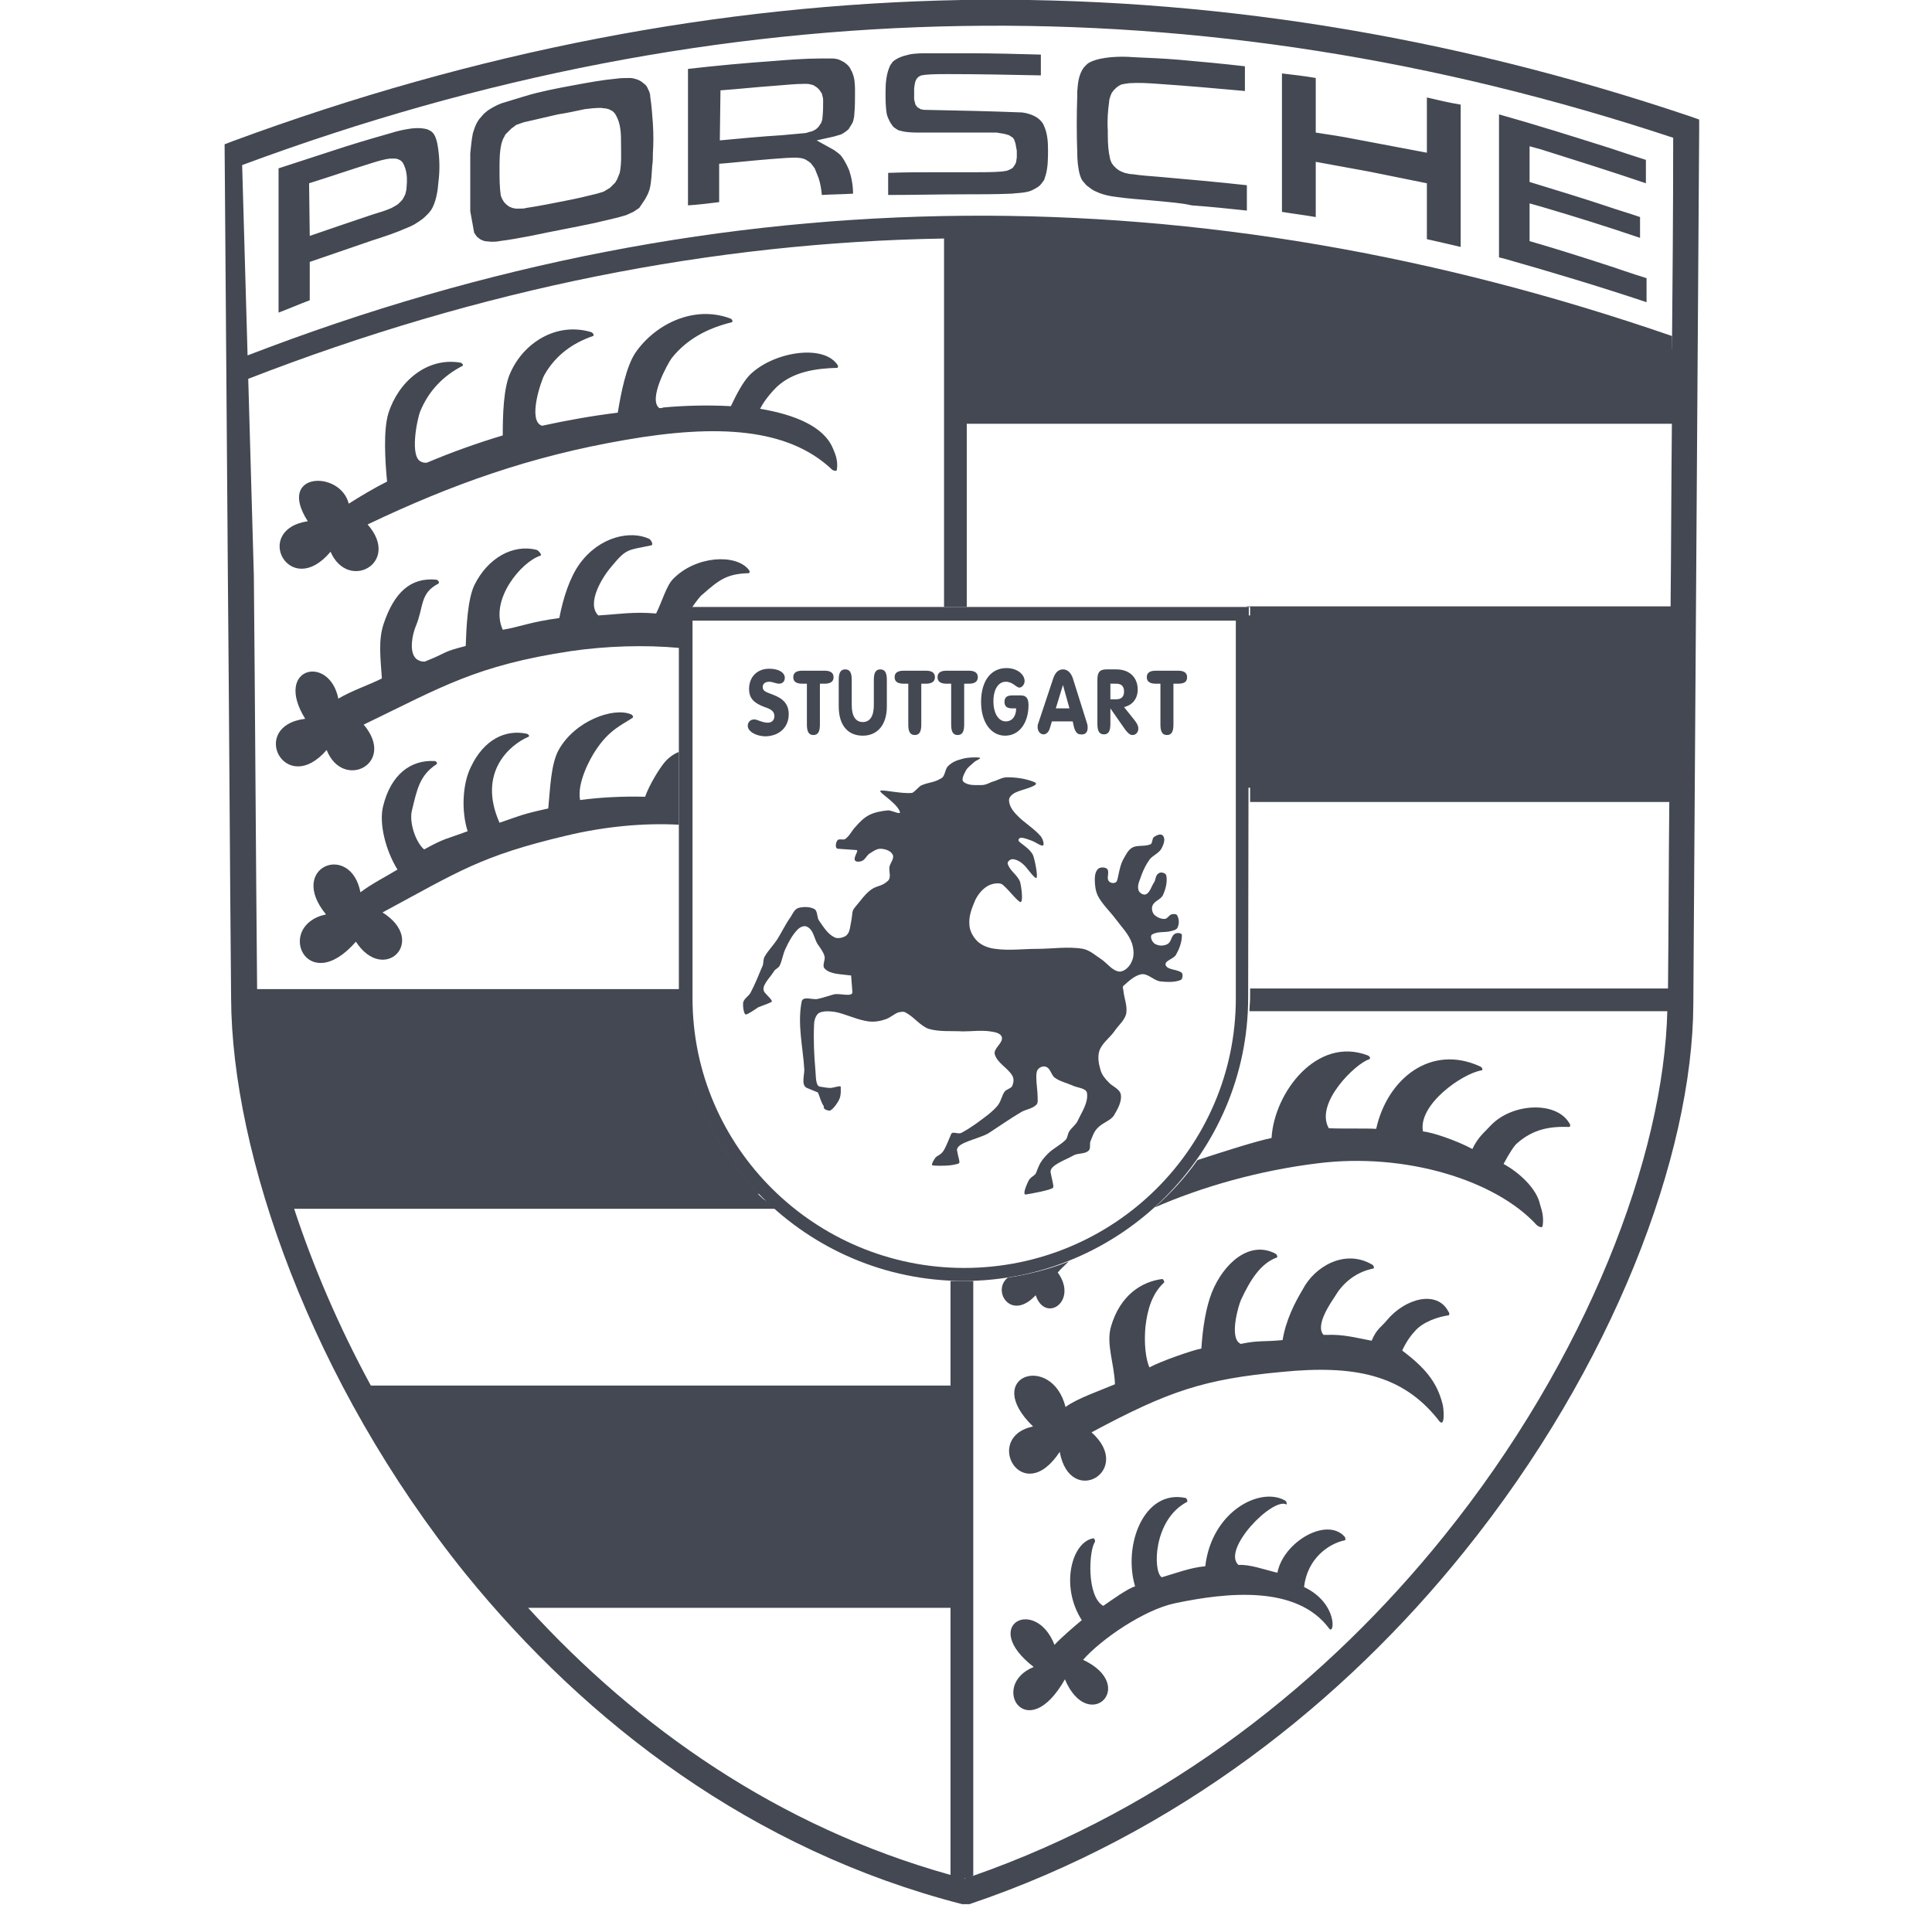 <svg width="71" height="70" viewBox="0 0 71 70" fill="none" xmlns="http://www.w3.org/2000/svg">
<g clip-path="url(#clip0_17_372)">
<path d="M39.158 51.706C39.565 51.395 40.472 51.085 40.974 50.87C40.95 50.106 40.639 49.389 40.83 48.744C41.165 47.598 41.953 47.096 42.717 47.001C42.765 47.025 42.813 47.12 42.765 47.144C42.335 47.55 42.168 48.123 42.096 48.744C42.072 48.983 42.025 49.724 42.239 50.249C42.693 50.01 43.792 49.628 44.15 49.556C44.198 48.792 44.317 48.052 44.532 47.502C44.962 46.428 45.917 45.568 46.873 46.07C46.92 46.093 46.968 46.189 46.92 46.213C46.323 46.428 45.941 47.049 45.607 47.765C45.511 47.98 45.177 49.127 45.559 49.365C45.559 49.365 45.583 49.365 45.583 49.389C46.276 49.246 46.395 49.318 47.135 49.246C47.255 48.506 47.589 47.861 47.876 47.383C48.306 46.547 49.428 45.879 50.431 46.476C50.479 46.499 50.527 46.619 50.455 46.619C49.762 46.762 49.309 47.216 49.07 47.622C48.95 47.813 48.306 48.697 48.64 49.055C48.664 49.055 48.712 49.055 48.759 49.055C49.356 49.031 49.786 49.151 50.407 49.27C50.598 48.816 50.766 48.768 50.957 48.529C51.649 47.694 52.819 47.407 53.225 48.195C53.273 48.243 53.273 48.338 53.225 48.338C52.867 48.386 52.27 48.577 51.983 48.935C51.912 49.007 51.721 49.222 51.53 49.628C52.342 50.249 52.795 50.751 53.011 51.587C53.058 51.73 53.13 52.59 52.843 52.16C51.53 50.512 49.762 50.154 47.111 50.416C44.269 50.679 42.956 51.109 40.114 52.637C41.69 54.046 39.326 55.432 38.944 53.354C37.558 55.456 36.102 52.804 37.964 52.422C36.054 50.559 38.657 49.7 39.158 51.706Z" fill="#434852"/>
<path d="M44.007 42.63C45.033 42.296 46.156 41.938 46.729 41.819C46.825 40.147 48.401 38.069 50.264 38.785C50.336 38.809 50.383 38.905 50.312 38.929C49.834 39.072 48.305 40.529 48.831 41.46C49.213 41.484 50.264 41.46 50.574 41.484C50.98 39.645 52.58 38.355 54.395 39.191C54.467 39.215 54.515 39.335 54.443 39.335C53.727 39.454 52.103 40.6 52.294 41.58C52.628 41.604 53.536 41.914 54.109 42.224C54.324 41.771 54.563 41.604 54.778 41.365C55.566 40.529 57.19 40.457 57.667 41.269C57.715 41.317 57.715 41.413 57.667 41.413C56.975 41.389 56.354 41.484 55.757 42.01C55.661 42.081 55.47 42.368 55.255 42.774C55.828 43.084 56.473 43.681 56.593 44.255C56.688 44.541 56.736 44.78 56.688 45.067C56.664 45.138 56.521 45.067 56.473 45.019C54.969 43.371 51.649 42.344 48.425 42.75C46.275 43.013 44.174 43.61 42.43 44.374C43.027 43.849 43.553 43.275 44.007 42.63ZM39.278 46.356C39.135 46.499 38.991 46.619 38.872 46.762C39.636 47.813 38.418 48.649 38.06 47.598C37.152 48.577 36.436 47.431 37.033 46.953C37.797 46.834 38.561 46.643 39.278 46.356Z" fill="#434852"/>
<path d="M38.752 60.447C38.967 60.208 39.493 59.754 39.755 59.539C38.944 58.274 39.397 56.65 40.185 56.53C40.233 56.554 40.257 56.626 40.233 56.673C40.018 56.984 39.923 58.656 40.544 59.014C40.854 58.799 41.451 58.369 41.714 58.297C41.26 56.769 42.048 54.715 43.577 55.05C43.624 55.073 43.648 55.169 43.624 55.193C42.383 55.838 42.359 57.748 42.693 57.963C43.195 57.82 43.744 57.605 44.293 57.557C44.532 55.527 46.323 54.62 47.231 55.145C47.279 55.169 47.302 55.288 47.279 55.288C46.777 55.002 44.89 56.936 45.511 57.509C45.941 57.486 46.443 57.677 46.944 57.796C47.159 56.673 48.735 55.742 49.404 56.459C49.452 56.506 49.452 56.602 49.428 56.602C48.831 56.721 48.043 57.271 47.923 58.321C49.189 58.919 49.046 60.16 48.831 59.826C47.637 58.25 45.105 58.512 43.171 58.919C42.048 59.157 40.472 60.232 39.803 60.996C41.833 61.952 39.994 63.743 39.135 61.713C37.725 64.197 36.34 61.928 37.988 61.259C35.982 59.707 38.06 58.656 38.752 60.447Z" fill="#434852"/>
<path d="M18.309 58.56C16.303 56.244 14.607 53.736 13.246 51.204H35.218V58.56H18.309Z" fill="#434852"/>
<path d="M45.798 22.617H61.943V28.946H45.798V22.617Z" fill="#434852"/>
<path d="M61.943 13.016L57.166 11.32L51.601 10.198L45.344 8.837L39.541 8.383H35.122V15.046H61.919L61.943 13.016Z" fill="#434852"/>
<path d="M12.219 5.541C12.864 5.326 13.508 5.135 14.177 4.944C14.416 4.872 14.655 4.8 14.918 4.753C15.18 4.705 15.443 4.681 15.706 4.753L15.801 4.8C15.897 4.848 15.944 4.92 15.992 5.015C16.064 5.183 16.088 5.35 16.112 5.541C16.16 5.923 16.16 6.305 16.112 6.687C16.088 6.998 16.04 7.308 15.921 7.571C15.873 7.69 15.801 7.786 15.706 7.881C15.634 7.953 15.562 8.025 15.491 8.072C15.324 8.192 15.18 8.287 14.989 8.359C14.559 8.55 14.129 8.693 13.676 8.837C12.911 9.099 12.147 9.362 11.383 9.625V11.034C11.001 11.177 10.619 11.344 10.237 11.488V6.186C10.905 5.971 11.55 5.756 12.219 5.541ZM11.383 8.669C12.147 8.407 12.911 8.144 13.7 7.881C13.938 7.81 14.177 7.738 14.392 7.642L14.559 7.547L14.631 7.499L14.703 7.428L14.774 7.356L14.822 7.284L14.894 7.141C14.918 7.045 14.941 6.974 14.941 6.878C14.965 6.639 14.965 6.424 14.894 6.186L14.846 6.066L14.798 5.971L14.726 5.899L14.631 5.851L14.535 5.827H14.44H14.344C14.106 5.851 13.891 5.923 13.652 5.995C12.887 6.233 12.123 6.496 11.359 6.735L11.383 8.669ZM21.103 3.129C21.629 3.033 22.13 2.938 22.655 2.89C22.823 2.866 22.99 2.866 23.157 2.866C23.229 2.866 23.324 2.89 23.396 2.914C23.468 2.938 23.515 2.961 23.587 3.009C23.635 3.057 23.683 3.081 23.73 3.129C23.778 3.176 23.802 3.248 23.826 3.296C23.874 3.391 23.897 3.463 23.897 3.559C23.945 3.869 23.969 4.203 23.993 4.538C24.017 4.92 24.017 5.278 23.993 5.636C23.993 5.78 23.993 5.947 23.969 6.09C23.945 6.377 23.945 6.663 23.874 6.95C23.85 7.021 23.826 7.093 23.802 7.141C23.754 7.236 23.706 7.332 23.635 7.428L23.491 7.642L23.276 7.786C23.181 7.833 23.109 7.857 23.014 7.905C22.632 8.025 22.25 8.096 21.867 8.192C21.079 8.359 20.291 8.502 19.503 8.669C19.121 8.741 18.739 8.813 18.357 8.86C18.261 8.884 18.142 8.884 18.046 8.884L17.807 8.86C17.736 8.837 17.688 8.813 17.64 8.789L17.521 8.693L17.425 8.55L17.282 7.762V5.636C17.306 5.397 17.33 5.135 17.378 4.896L17.449 4.681C17.497 4.562 17.545 4.466 17.616 4.371L17.784 4.179L17.927 4.06C18.07 3.965 18.237 3.869 18.428 3.797L19.288 3.535C19.837 3.367 20.458 3.248 21.103 3.129ZM20.506 4.203L19.264 4.49C19.169 4.514 19.073 4.562 18.978 4.585L18.882 4.657L18.787 4.729L18.715 4.8L18.643 4.872L18.572 4.944L18.524 5.039C18.476 5.111 18.452 5.206 18.428 5.278C18.357 5.589 18.357 5.899 18.357 6.209C18.357 6.544 18.357 6.878 18.404 7.189L18.452 7.308L18.524 7.428L18.619 7.523L18.715 7.595L18.834 7.642L18.954 7.666H19.097C19.193 7.666 19.264 7.666 19.336 7.642C19.814 7.571 20.291 7.475 20.769 7.38C21.151 7.308 21.557 7.213 21.939 7.117C22.011 7.093 22.106 7.069 22.178 7.045L22.297 6.974L22.417 6.902L22.512 6.807L22.608 6.711L22.679 6.592L22.727 6.472L22.775 6.353C22.847 5.995 22.823 5.66 22.823 5.302C22.823 5.111 22.823 4.92 22.799 4.753L22.775 4.609C22.751 4.514 22.727 4.418 22.679 4.323L22.632 4.227L22.584 4.156L22.512 4.084L22.465 4.06L22.369 4.012L22.273 3.988L22.082 3.965C21.867 3.965 21.676 3.988 21.485 4.012C21.151 4.084 20.817 4.156 20.506 4.203ZM28.387 2.245C28.984 2.197 29.581 2.149 30.179 2.149C30.298 2.149 30.441 2.149 30.561 2.149C30.704 2.149 30.823 2.173 30.943 2.245C30.991 2.269 31.038 2.293 31.062 2.317C31.158 2.388 31.229 2.46 31.277 2.579C31.325 2.651 31.349 2.747 31.373 2.818C31.421 3.009 31.421 3.224 31.421 3.415C31.421 3.678 31.421 3.917 31.397 4.179C31.397 4.275 31.373 4.371 31.349 4.466L31.301 4.562C31.253 4.633 31.229 4.681 31.182 4.753L31.062 4.848C31.015 4.872 30.967 4.92 30.895 4.944C30.823 4.968 30.728 4.991 30.656 5.015L30.011 5.159L30.656 5.517C30.752 5.589 30.823 5.636 30.895 5.708L30.967 5.803C31.062 5.947 31.134 6.09 31.206 6.257C31.301 6.544 31.349 6.83 31.349 7.117C30.967 7.141 30.585 7.141 30.203 7.165C30.179 6.95 30.155 6.759 30.083 6.544L29.988 6.305L29.94 6.186L29.868 6.09L29.796 5.995L29.701 5.923L29.581 5.851C29.51 5.827 29.438 5.803 29.367 5.803C29.223 5.78 29.056 5.803 28.913 5.803C28.172 5.851 27.456 5.923 26.716 5.995L26.429 6.018V7.428C26.047 7.475 25.665 7.523 25.283 7.547V2.532C26.334 2.412 27.36 2.317 28.387 2.245ZM26.453 5.159C27.217 5.087 27.981 5.015 28.746 4.968C29.008 4.944 29.271 4.92 29.534 4.896C29.605 4.896 29.677 4.872 29.749 4.848L29.844 4.824L29.94 4.777L30.011 4.729L30.083 4.657L30.131 4.585L30.179 4.514C30.203 4.442 30.226 4.394 30.226 4.323C30.25 4.108 30.25 3.893 30.25 3.678C30.25 3.606 30.226 3.535 30.203 3.439L30.155 3.367L30.107 3.296L30.035 3.224L29.964 3.176L29.892 3.129L29.796 3.105C29.725 3.081 29.653 3.081 29.581 3.081C29.199 3.081 28.817 3.129 28.459 3.153C27.79 3.2 27.145 3.272 26.477 3.32L26.453 5.159ZM34.573 6.329C35.003 6.329 35.433 6.329 35.886 6.329C36.173 6.329 36.484 6.329 36.794 6.305C36.866 6.305 36.913 6.281 36.985 6.281C37.057 6.257 37.105 6.233 37.152 6.209L37.224 6.162L37.272 6.09L37.319 6.018L37.343 5.947L37.367 5.78V5.541L37.319 5.278L37.296 5.206L37.272 5.135L37.224 5.063L37.152 5.015L37.081 4.968L36.913 4.92L36.627 4.872H36.269H33.856C33.618 4.872 33.379 4.872 33.164 4.824C33.092 4.8 33.044 4.8 32.997 4.777L32.925 4.729L32.853 4.681L32.806 4.633L32.758 4.562L32.71 4.49C32.662 4.394 32.615 4.299 32.591 4.203C32.543 3.941 32.543 3.654 32.543 3.391C32.543 3.057 32.567 2.723 32.71 2.412C32.734 2.364 32.782 2.317 32.806 2.269C32.973 2.126 33.188 2.054 33.403 2.006C33.618 1.958 33.856 1.958 34.071 1.958C34.597 1.958 35.122 1.958 35.648 1.958C36.508 1.958 37.391 1.982 38.251 2.006V2.77C37.105 2.747 35.958 2.723 34.812 2.723C34.549 2.723 34.286 2.723 34.024 2.747C33.976 2.747 33.904 2.77 33.856 2.77L33.761 2.818L33.689 2.89L33.642 2.985L33.618 3.081L33.594 3.248C33.594 3.391 33.594 3.511 33.594 3.654L33.618 3.75L33.642 3.845L33.713 3.941L33.833 4.012L33.952 4.036C35.146 4.06 36.364 4.084 37.558 4.132L37.702 4.156C37.893 4.203 38.084 4.275 38.227 4.418C38.299 4.49 38.346 4.562 38.37 4.633C38.49 4.896 38.514 5.206 38.514 5.493C38.514 5.827 38.514 6.162 38.418 6.472C38.394 6.52 38.394 6.568 38.37 6.615L38.299 6.711C38.251 6.783 38.203 6.83 38.132 6.878C38.012 6.95 37.893 7.021 37.773 7.045C37.582 7.093 37.367 7.093 37.176 7.117C36.579 7.141 36.006 7.141 35.409 7.141C34.477 7.141 33.546 7.165 32.639 7.165C32.639 6.902 32.639 6.615 32.639 6.353C33.259 6.329 33.88 6.329 34.501 6.329H34.573ZM42.478 7.38C42.001 7.332 41.499 7.308 41.021 7.236C40.806 7.213 40.591 7.165 40.4 7.093C40.305 7.045 40.209 7.021 40.114 6.95C40.042 6.902 39.994 6.854 39.923 6.807C39.875 6.759 39.827 6.687 39.779 6.639C39.732 6.568 39.708 6.496 39.684 6.424C39.612 6.162 39.588 5.875 39.588 5.589C39.564 4.896 39.564 4.227 39.588 3.535V3.367C39.612 3.057 39.636 2.747 39.827 2.484C39.899 2.412 39.947 2.341 40.042 2.293C40.281 2.173 40.568 2.126 40.83 2.102C41.117 2.078 41.38 2.078 41.666 2.102C42.215 2.126 42.789 2.149 43.338 2.197C44.15 2.269 44.938 2.341 45.75 2.436V3.344C44.675 3.248 43.624 3.153 42.55 3.081C42.215 3.057 41.857 3.033 41.499 3.057L41.332 3.081L41.212 3.105L41.117 3.153L41.021 3.224L40.926 3.32L40.854 3.415L40.806 3.535C40.782 3.606 40.759 3.678 40.759 3.75C40.711 4.084 40.687 4.442 40.711 4.8C40.711 5.087 40.711 5.374 40.759 5.66C40.782 5.732 40.782 5.803 40.806 5.875L40.854 5.995L40.926 6.09L41.021 6.186L41.117 6.257L41.212 6.305L41.332 6.353C41.427 6.377 41.523 6.401 41.618 6.401C41.929 6.448 42.263 6.472 42.574 6.496C43.648 6.592 44.747 6.687 45.822 6.807C45.822 7.093 45.822 7.356 45.822 7.642V7.738C45.153 7.666 44.46 7.595 43.792 7.547C43.386 7.451 42.932 7.428 42.478 7.38ZM49.786 5.111C50.67 5.278 51.553 5.445 52.437 5.612V3.582C52.843 3.678 53.249 3.773 53.679 3.845V9.075C53.273 8.98 52.867 8.884 52.437 8.789V6.735C51.721 6.592 51.028 6.448 50.312 6.305C49.667 6.186 48.998 6.066 48.353 5.947V7.977C47.947 7.905 47.541 7.857 47.111 7.786V2.699C47.517 2.747 47.947 2.794 48.353 2.866V4.872C48.831 4.944 49.309 5.015 49.786 5.111ZM59.172 5.445C59.602 5.589 60.032 5.732 60.486 5.875V6.735C59.22 6.305 57.93 5.899 56.641 5.493L56.211 5.374V6.687C57.142 6.974 58.097 7.26 59.029 7.571C59.435 7.714 59.865 7.833 60.271 7.977V8.741C59.077 8.335 57.858 7.953 56.641 7.595L56.211 7.475V8.86C57.118 9.123 58.026 9.41 58.909 9.696C59.435 9.864 59.96 10.055 60.51 10.222V11.105C58.79 10.532 57.047 10.007 55.279 9.505L55.088 9.458V4.203C56.45 4.585 57.811 5.015 59.172 5.445Z" fill="#434852"/>
<path d="M10.165 43.872C9.401 41.317 8.995 38.929 8.971 36.875H24.972C25.02 39.574 26.143 42.057 27.91 43.872H10.165Z" fill="#434852"/>
<path d="M8.254 5.302L8.565 5.183C17.497 1.887 26.405 0.167 35.337 2.80943e-05C44.269 -0.143 53.178 1.266 62.11 4.275L62.444 4.394V4.729C62.372 15.452 62.301 26.175 62.229 36.899C62.205 42.44 59.292 50.225 53.799 57.032C49.38 62.525 43.266 67.397 35.624 69.976H35.361C27.647 67.994 21.557 63.313 17.115 57.844C11.431 50.798 8.517 42.392 8.493 36.684C8.445 31.501 8.422 26.319 8.374 21.16L8.254 5.302ZM18.667 58.274H34.907V51.754H14.082C14.01 51.634 13.938 51.515 13.891 51.395C15.013 53.402 16.327 55.384 17.831 57.271C18.118 57.605 18.381 57.939 18.667 58.274ZM34.931 59.086H19.408C23.42 63.48 28.602 67.134 34.931 68.901V59.086ZM19.073 58.727C19.049 58.703 19.049 58.703 19.049 58.68C19.049 58.703 19.073 58.727 19.073 58.727ZM13.628 50.918H34.931V47.073C35.099 47.073 35.266 47.073 35.433 47.073C35.552 47.073 35.648 47.073 35.767 47.073V68.925C35.743 68.925 35.719 68.949 35.719 68.949C42.98 66.418 48.807 61.737 53.058 56.459C58.336 49.915 61.154 42.463 61.274 37.114C61.274 37.138 61.274 37.138 61.274 37.161H45.917C45.917 36.994 45.941 36.827 45.941 36.66V36.325H61.298C61.322 34.033 61.322 31.74 61.346 29.471H45.941V28.659H61.346C61.369 26.796 61.369 24.957 61.393 23.118H45.941V22.306H45.822V22.282H61.393C61.417 20.038 61.417 17.817 61.441 15.572H35.528V22.306H34.693V8.765C26.19 8.908 17.664 10.604 9.114 13.924L9.09 13.064C17.879 9.672 26.668 8.001 35.433 7.929C44.126 7.857 52.795 9.362 61.441 12.347C61.441 12.634 61.441 12.921 61.441 13.207C61.465 10.485 61.489 7.762 61.489 5.063C52.772 2.173 44.054 0.812 35.361 0.955C26.525 1.099 17.712 2.794 8.899 6.066L9.329 21.16C9.377 26.223 9.401 31.286 9.449 36.373C9.449 36.373 9.449 36.373 9.449 36.349H24.996V36.684C24.996 36.851 24.996 37.018 25.02 37.185H9.425C9.472 39.096 9.878 41.317 10.571 43.657C10.571 43.634 10.547 43.61 10.547 43.586H27.599C27.743 43.753 27.886 43.92 28.053 44.063L28.578 44.422H10.81C11.502 46.523 12.434 48.721 13.628 50.918ZM10.762 44.255C10.738 44.207 10.738 44.159 10.714 44.135C10.738 44.183 10.762 44.207 10.762 44.255ZM10.666 43.944C10.643 43.896 10.643 43.849 10.619 43.801C10.643 43.849 10.666 43.896 10.666 43.944ZM61.25 36.684V36.708C61.25 36.708 61.25 36.708 61.25 36.684ZM61.25 36.827V36.851C61.25 36.851 61.25 36.851 61.25 36.827ZM61.25 36.827C61.25 36.803 61.25 36.803 61.25 36.803V36.827ZM61.25 36.755C61.25 36.731 61.25 36.731 61.25 36.731V36.755ZM61.25 36.397C61.25 36.373 61.25 36.373 61.25 36.373V36.397ZM35.528 14.759H61.417C61.417 14.903 61.417 15.022 61.417 15.165C61.417 14.521 61.417 13.876 61.417 13.231C52.795 10.222 44.174 8.717 35.528 8.765V14.759ZM35.481 69.021C35.457 69.021 35.457 69.021 35.433 69.045C35.457 69.045 35.457 69.045 35.481 69.021ZM35.146 68.973C35.075 68.949 35.027 68.949 34.955 68.925C35.027 68.925 35.099 68.949 35.146 68.973Z" fill="#434852"/>
<path d="M12.816 18.509C13.27 18.223 13.747 17.936 14.225 17.697C14.153 16.957 14.082 15.81 14.273 15.189C14.631 14.043 15.682 13.112 16.924 13.327C16.995 13.351 17.043 13.422 16.995 13.446C16.303 13.804 15.754 14.354 15.443 15.118C15.348 15.333 15.013 16.861 15.515 16.981C15.562 17.005 15.61 17.005 15.682 17.005C16.59 16.622 17.521 16.288 18.476 16.001C18.476 15.261 18.5 14.234 18.763 13.685C19.24 12.61 20.435 11.822 21.724 12.204C21.796 12.228 21.844 12.323 21.796 12.347C21.032 12.61 20.411 13.064 20.005 13.78C19.885 13.995 19.384 15.452 19.909 15.643H19.933C20.817 15.452 21.724 15.285 22.703 15.165C22.823 14.425 23.014 13.47 23.348 12.968C24.065 11.918 25.498 11.201 26.835 11.703C26.907 11.726 26.954 11.822 26.883 11.846C25.999 12.061 25.235 12.467 24.686 13.159C24.542 13.351 23.802 14.688 24.232 14.998C24.28 14.998 24.327 14.998 24.375 14.975C25.139 14.903 26.023 14.879 26.859 14.927C27.074 14.473 27.289 14.067 27.528 13.804C28.364 12.944 30.203 12.634 30.752 13.374C30.8 13.422 30.823 13.518 30.752 13.518C29.964 13.541 29.152 13.661 28.555 14.21C28.459 14.306 28.125 14.64 27.934 15.022C29.2 15.237 30.274 15.667 30.609 16.479C30.728 16.742 30.8 16.981 30.752 17.267C30.752 17.339 30.585 17.291 30.537 17.219C28.937 15.739 26.381 15.572 22.966 16.169C19.503 16.766 16.613 17.793 13.509 19.273C14.751 20.682 12.792 21.757 12.147 20.276C10.643 22.068 9.257 19.464 11.311 19.154C10.141 17.339 12.505 17.267 12.816 18.509Z" fill="#434852"/>
<path d="M13.246 32.791C13.652 32.48 14.177 32.218 14.607 31.955C14.177 31.262 13.915 30.259 14.082 29.614C14.368 28.468 15.085 27.919 15.968 27.967C16.04 27.967 16.088 28.062 16.04 28.086C15.419 28.492 15.323 29.017 15.133 29.806C15.037 30.235 15.276 30.952 15.586 31.215C16.374 30.785 16.351 30.856 17.186 30.546C16.948 29.806 16.995 28.802 17.306 28.182C17.783 27.178 18.572 26.796 19.36 26.964C19.431 26.987 19.479 27.059 19.407 27.083C18.787 27.346 17.521 28.349 18.357 30.235C19.121 29.973 19.169 29.925 20.148 29.71C20.22 28.97 20.243 28.086 20.53 27.561C21.127 26.486 22.536 25.984 23.181 26.247C23.253 26.271 23.3 26.366 23.229 26.39C22.87 26.629 22.393 26.82 21.915 27.537C21.652 27.919 21.199 28.802 21.318 29.4C22.011 29.304 22.918 29.256 23.706 29.28C23.873 28.826 24.208 28.277 24.423 28.014C24.566 27.847 24.757 27.704 24.948 27.632V30.307C23.635 30.235 22.178 30.379 20.793 30.713C17.664 31.453 16.852 32.027 14.058 33.531C15.729 34.582 14.105 36.182 13.079 34.606C11.264 36.684 10.093 34.009 11.98 33.603C10.547 31.86 12.887 30.928 13.246 32.791Z" fill="#434852"/>
<path d="M12.434 25.674C12.911 25.387 13.556 25.172 14.034 24.933C13.986 24.193 13.891 23.524 14.106 22.903C14.488 21.781 15.085 21.208 16.04 21.303C16.112 21.327 16.16 21.399 16.112 21.447C15.419 21.805 15.586 22.282 15.276 23.023C15.18 23.238 14.941 24.145 15.443 24.289C15.491 24.312 15.539 24.312 15.61 24.312C16.518 23.954 16.183 23.978 17.115 23.739C17.139 23.023 17.186 22.044 17.425 21.518C17.927 20.491 18.858 19.99 19.718 20.205C19.79 20.229 19.933 20.396 19.861 20.42C19.169 20.635 17.975 22.044 18.476 23.142C19.073 23.047 19.479 22.856 20.554 22.712C20.697 21.972 20.936 21.232 21.294 20.73C22.035 19.703 23.181 19.488 23.85 19.799C23.921 19.823 24.017 20.014 23.945 20.038C23.062 20.229 23.038 20.133 22.465 20.826C22.154 21.184 21.533 22.163 21.987 22.617C22.751 22.569 23.276 22.474 24.112 22.545C24.327 22.115 24.494 21.518 24.733 21.279C25.569 20.42 27.026 20.348 27.504 20.921C27.552 20.969 27.575 21.064 27.504 21.064C26.716 21.088 26.429 21.303 25.808 21.853C25.736 21.9 25.593 22.091 25.426 22.33H24.972V23.811C23.683 23.692 22.273 23.739 20.96 23.93C17.497 24.456 16.231 25.244 13.365 26.629C14.583 28.062 12.601 29.065 12.004 27.561C10.475 29.328 9.114 26.677 11.216 26.414C10.046 24.527 12.099 24.026 12.434 25.674Z" fill="#434852"/>
<path d="M45.416 22.808V36.684C45.416 42.153 40.95 46.595 35.433 46.595C29.94 46.595 25.45 42.153 25.45 36.684V22.808H45.416ZM45.893 22.306H24.948V36.66C24.948 42.368 29.653 47.073 35.409 47.073C41.188 47.073 45.869 42.368 45.869 36.66L45.893 22.306Z" fill="#434852"/>
<path d="M34.979 32.48C35.075 32.576 35.29 32.456 35.361 32.361C35.529 32.098 35.505 31.764 35.529 31.43C35.552 31.071 35.552 30.761 35.433 30.427C35.242 29.853 34.979 29.399 34.334 29.304C34.263 29.28 34.119 29.423 34.167 29.471C34.597 29.925 34.764 29.901 34.884 30.594C35.003 31.262 34.931 32.433 34.979 32.48ZM30.465 40.815C30.561 40.839 30.776 40.553 30.848 40.386C30.919 40.242 30.895 39.956 30.895 39.932C30.871 39.884 30.633 39.98 30.513 39.98C30.394 39.98 30.298 39.956 30.131 39.932C29.964 39.908 29.988 39.526 29.964 39.311C29.916 38.761 29.892 38.212 29.916 37.663C29.916 37.52 29.964 37.329 30.083 37.233C30.25 37.138 30.489 37.161 30.68 37.185C31.062 37.257 31.421 37.448 31.827 37.52C32.042 37.567 32.28 37.544 32.495 37.472C32.686 37.424 32.83 37.281 32.997 37.209C33.093 37.185 33.212 37.161 33.283 37.209C33.594 37.376 33.809 37.687 34.119 37.806C34.525 37.926 34.955 37.878 35.385 37.902C35.719 37.902 36.054 37.854 36.388 37.902C36.532 37.926 36.77 37.95 36.818 38.117C36.866 38.332 36.508 38.523 36.555 38.738C36.651 39.072 37.033 39.239 37.2 39.526C37.272 39.645 37.248 39.788 37.2 39.908C37.153 40.003 36.985 40.027 36.914 40.123C36.818 40.266 36.794 40.433 36.699 40.577C36.603 40.72 36.46 40.839 36.317 40.959C36.006 41.198 35.696 41.436 35.337 41.627C35.218 41.699 35.003 41.556 34.955 41.675C34.86 41.89 34.764 42.153 34.669 42.296C34.573 42.44 34.454 42.463 34.382 42.535C34.31 42.63 34.215 42.798 34.263 42.822C34.31 42.846 34.764 42.846 34.931 42.822C35.099 42.798 35.194 42.774 35.242 42.75C35.29 42.702 35.218 42.559 35.17 42.272C35.146 41.986 35.934 41.866 36.317 41.651C36.723 41.389 37.129 41.102 37.535 40.863C37.702 40.768 37.941 40.744 38.084 40.6C38.156 40.529 38.132 40.409 38.132 40.314C38.132 40.075 38.084 39.836 38.084 39.597C38.084 39.478 38.084 39.335 38.179 39.263C38.251 39.191 38.394 39.167 38.466 39.215C38.609 39.287 38.633 39.502 38.753 39.597C38.944 39.741 39.182 39.788 39.398 39.884C39.589 39.98 39.923 39.98 39.947 40.171C39.995 40.529 39.756 40.863 39.612 41.174C39.541 41.341 39.374 41.436 39.278 41.604C39.23 41.699 39.23 41.819 39.159 41.89C38.968 42.081 38.705 42.201 38.514 42.392C38.37 42.535 38.251 42.678 38.179 42.846C38.132 42.941 38.108 43.036 38.06 43.132C37.988 43.228 37.869 43.252 37.797 43.395C37.726 43.538 37.559 43.92 37.702 43.896C37.845 43.872 38.681 43.729 38.705 43.634C38.729 43.562 38.657 43.347 38.609 43.084C38.562 42.822 39.159 42.63 39.445 42.463C39.612 42.368 39.851 42.416 39.995 42.296C40.09 42.224 40.042 42.057 40.066 41.962C40.138 41.795 40.186 41.604 40.329 41.46C40.496 41.269 40.783 41.198 40.926 41.007C41.069 40.768 41.236 40.481 41.189 40.218C41.141 40.003 40.878 39.932 40.735 39.765C40.615 39.645 40.496 39.502 40.448 39.335C40.377 39.096 40.329 38.857 40.401 38.618C40.496 38.332 40.783 38.141 40.95 37.902C41.093 37.687 41.308 37.52 41.38 37.281C41.451 36.994 41.308 36.684 41.284 36.397C41.284 36.349 41.236 36.278 41.284 36.23C41.475 36.063 41.69 35.848 41.953 35.8C42.192 35.776 42.383 36.015 42.622 36.063C42.86 36.087 43.147 36.111 43.386 36.015C43.458 35.991 43.481 35.824 43.434 35.752C43.267 35.609 42.908 35.657 42.837 35.466C42.789 35.299 43.123 35.251 43.219 35.084C43.338 34.869 43.434 34.63 43.434 34.367C43.434 34.272 43.243 34.272 43.171 34.319C43.051 34.391 43.051 34.558 42.956 34.654C42.884 34.725 42.765 34.749 42.669 34.749C42.574 34.749 42.431 34.702 42.383 34.63C42.311 34.558 42.263 34.391 42.335 34.343C42.526 34.224 42.789 34.272 43.004 34.224C43.099 34.2 43.219 34.176 43.267 34.104C43.338 33.961 43.338 33.794 43.267 33.651C43.243 33.579 43.123 33.579 43.051 33.603C42.956 33.627 42.908 33.77 42.789 33.77C42.645 33.77 42.502 33.698 42.407 33.603C42.335 33.507 42.311 33.364 42.359 33.269C42.431 33.101 42.669 33.054 42.741 32.886C42.837 32.672 42.908 32.409 42.86 32.17C42.837 32.074 42.645 32.027 42.574 32.098C42.454 32.17 42.478 32.337 42.407 32.433C42.311 32.576 42.263 32.791 42.12 32.862C42.025 32.91 41.857 32.815 41.834 32.695C41.786 32.504 41.905 32.313 41.953 32.146C42.025 31.955 42.12 31.764 42.239 31.597C42.359 31.43 42.598 31.358 42.693 31.167C42.765 31.024 42.837 30.832 42.741 30.713C42.669 30.618 42.502 30.689 42.407 30.761C42.335 30.809 42.359 30.976 42.287 31.024C42.072 31.119 41.81 31.047 41.619 31.143C41.451 31.238 41.38 31.406 41.284 31.573C41.117 31.86 41.093 32.361 41.022 32.409C40.95 32.48 40.783 32.456 40.735 32.361C40.663 32.242 40.783 32.05 40.687 31.931C40.615 31.86 40.424 31.86 40.353 31.931C40.257 32.027 40.233 32.17 40.233 32.313C40.233 32.528 40.257 32.743 40.353 32.934C40.52 33.245 40.783 33.483 40.998 33.77C41.212 34.057 41.475 34.319 41.595 34.654C41.666 34.869 41.69 35.131 41.595 35.322C41.523 35.514 41.332 35.705 41.141 35.705C40.878 35.681 40.687 35.394 40.472 35.251C40.257 35.108 40.042 34.916 39.803 34.869C39.254 34.773 38.681 34.869 38.108 34.869C37.606 34.869 37.081 34.94 36.579 34.869C36.34 34.845 36.078 34.749 35.911 34.582C35.743 34.415 35.624 34.176 35.624 33.961C35.6 33.651 35.719 33.364 35.839 33.078C35.934 32.886 36.078 32.695 36.269 32.576C36.412 32.48 36.651 32.433 36.794 32.48C36.961 32.552 37.415 33.173 37.511 33.149C37.606 33.125 37.535 32.576 37.487 32.409C37.391 32.146 37.105 32.003 37.033 31.74C37.009 31.668 37.129 31.573 37.2 31.573C37.344 31.573 37.511 31.668 37.63 31.788C37.702 31.836 38.012 32.289 38.084 32.266C38.156 32.242 38.036 31.621 37.965 31.43C37.845 31.167 37.463 30.976 37.439 30.904C37.415 30.856 37.439 30.809 37.511 30.785C37.654 30.785 37.797 30.856 37.941 30.904C38.06 30.952 38.251 31.095 38.323 31.071C38.394 31.047 38.323 30.832 38.251 30.737C37.988 30.427 37.63 30.235 37.367 29.949C37.224 29.805 37.081 29.614 37.081 29.399C37.081 29.28 37.224 29.161 37.344 29.113C37.559 29.017 37.845 28.97 38.036 28.85C38.108 28.802 38.06 28.755 37.988 28.731C37.678 28.611 37.344 28.564 37.009 28.564C36.818 28.564 36.651 28.683 36.46 28.731C36.34 28.779 36.221 28.85 36.078 28.85C35.839 28.85 35.576 28.874 35.409 28.731C35.313 28.635 35.433 28.444 35.505 28.301C35.576 28.181 35.696 28.11 35.791 28.014C35.863 27.943 36.078 27.871 36.006 27.847C35.934 27.823 35.552 27.823 35.337 27.895C35.146 27.943 34.979 28.014 34.836 28.158C34.717 28.277 34.74 28.54 34.573 28.611C34.287 28.779 34.143 28.731 33.833 28.874C33.761 28.922 33.594 29.113 33.522 29.137C33.14 29.185 32.376 28.994 32.352 29.065C32.304 29.137 32.949 29.495 33.069 29.829C33.116 29.973 32.758 29.758 32.615 29.782C32.376 29.805 32.137 29.853 31.946 29.949C31.755 30.044 31.588 30.212 31.445 30.379C31.301 30.522 31.23 30.713 31.062 30.832C30.991 30.88 30.824 30.809 30.776 30.88C30.704 30.976 30.68 31.191 30.8 31.191L31.468 31.238C31.588 31.238 31.349 31.501 31.421 31.621C31.468 31.692 31.636 31.668 31.707 31.621C31.803 31.573 31.851 31.43 31.97 31.358C32.089 31.286 32.209 31.191 32.352 31.191C32.519 31.191 32.734 31.262 32.806 31.406C32.877 31.549 32.71 31.716 32.686 31.86C32.663 32.027 32.758 32.242 32.639 32.361C32.28 32.695 32.161 32.409 31.636 33.078C31.206 33.603 31.397 33.316 31.253 34.009C31.23 34.152 31.206 34.295 31.086 34.391C30.967 34.463 30.776 34.51 30.656 34.439C30.418 34.319 30.274 34.081 30.107 33.842C30.012 33.722 30.059 33.507 29.94 33.412C29.773 33.316 29.534 33.316 29.343 33.364C29.2 33.412 29.128 33.579 29.056 33.698C28.865 33.961 28.722 34.272 28.555 34.534C28.412 34.749 28.22 34.94 28.101 35.155C28.029 35.275 28.077 35.418 28.005 35.537C27.862 35.872 27.743 36.182 27.576 36.493C27.504 36.612 27.361 36.684 27.313 36.827C27.289 36.97 27.337 37.281 27.408 37.281C27.48 37.281 27.719 37.114 27.862 37.018C28.029 36.947 28.34 36.851 28.364 36.803C28.388 36.755 28.197 36.588 28.101 36.469C27.934 36.254 28.292 35.943 28.435 35.705C28.483 35.609 28.602 35.585 28.65 35.49C28.746 35.299 28.77 35.06 28.865 34.869C28.985 34.606 29.128 34.343 29.319 34.152C29.415 34.057 29.582 33.985 29.701 34.081C29.892 34.2 29.916 34.463 30.035 34.678C30.131 34.821 30.25 34.964 30.298 35.131C30.346 35.275 30.203 35.466 30.298 35.585C30.418 35.728 30.656 35.776 30.848 35.8L31.277 35.848L31.325 36.445C31.349 36.66 30.871 36.493 30.656 36.54C30.465 36.588 30.274 36.66 30.059 36.708C29.868 36.755 29.51 36.588 29.462 36.803C29.295 37.639 29.51 38.475 29.558 39.311C29.558 39.526 29.438 39.884 29.653 39.98L30.059 40.147C30.131 40.314 30.179 40.529 30.274 40.648C30.25 40.768 30.37 40.792 30.465 40.815Z" fill="#434852"/>
<path d="M43.625 24.886C43.625 24.719 43.505 24.647 43.29 24.647H42.478C42.263 24.647 42.144 24.719 42.144 24.886C42.144 25.053 42.263 25.125 42.478 25.125H42.645V26.629C42.645 26.892 42.717 27.011 42.884 27.011C43.051 27.011 43.123 26.892 43.123 26.629V25.125H43.29C43.529 25.125 43.625 25.053 43.625 24.886ZM41.308 25.411C41.308 25.602 41.212 25.698 41.021 25.698H40.806V25.125H41.021C41.212 25.125 41.308 25.22 41.308 25.411ZM41.833 26.773C41.833 26.677 41.786 26.581 41.69 26.462L41.308 25.984C41.618 25.913 41.81 25.674 41.81 25.34C41.81 24.91 41.523 24.599 41.021 24.599H40.663C40.401 24.599 40.329 24.719 40.329 24.981V26.605C40.329 26.868 40.401 26.987 40.568 26.987C40.735 26.987 40.806 26.868 40.806 26.605V26.032L41.356 26.82C41.451 26.94 41.523 27.011 41.618 27.011C41.738 27.011 41.833 26.916 41.833 26.773ZM39.302 26.032H38.8L39.063 25.172L39.302 26.032ZM39.971 26.749C39.971 26.701 39.971 26.653 39.947 26.581L39.421 24.91C39.35 24.719 39.23 24.599 39.063 24.599C38.896 24.599 38.776 24.719 38.705 24.933L38.156 26.581C38.132 26.629 38.132 26.677 38.132 26.725C38.132 26.868 38.227 26.987 38.347 26.987C38.442 26.987 38.538 26.916 38.585 26.749L38.657 26.51H39.421L39.469 26.725C39.517 26.892 39.589 26.987 39.708 26.987C39.875 27.011 39.971 26.916 39.971 26.749ZM37.797 25.913C37.797 25.65 37.702 25.555 37.511 25.555H37.2C37.009 25.555 36.914 25.626 36.914 25.793C36.914 25.96 37.009 26.032 37.2 26.032H37.343C37.343 26.319 37.2 26.51 36.961 26.51C36.699 26.51 36.508 26.223 36.508 25.769C36.508 25.316 36.699 25.053 36.961 25.053C37.224 25.053 37.343 25.268 37.463 25.268C37.559 25.268 37.654 25.148 37.654 25.029C37.654 24.79 37.391 24.551 36.985 24.551C36.412 24.551 36.054 25.029 36.054 25.793C36.054 26.534 36.412 27.035 36.938 27.035C37.463 27.035 37.797 26.558 37.797 25.913ZM35.934 24.886C35.934 24.719 35.815 24.647 35.6 24.647H34.788C34.573 24.647 34.454 24.719 34.454 24.886C34.454 25.053 34.573 25.125 34.788 25.125H34.955V26.629C34.955 26.892 35.027 27.011 35.194 27.011C35.361 27.011 35.433 26.892 35.433 26.629V25.125H35.6C35.815 25.125 35.934 25.053 35.934 24.886ZM34.358 24.886C34.358 24.719 34.239 24.647 34.024 24.647H33.212C32.997 24.647 32.877 24.719 32.877 24.886C32.877 25.053 32.997 25.125 33.212 25.125H33.379V26.629C33.379 26.892 33.451 27.011 33.618 27.011C33.785 27.011 33.857 26.892 33.857 26.629V25.125H34.024C34.239 25.125 34.358 25.053 34.358 24.886ZM32.591 25.96V24.981C32.591 24.719 32.519 24.599 32.352 24.599C32.185 24.599 32.113 24.719 32.113 24.981V25.913C32.113 26.319 31.97 26.534 31.707 26.534C31.445 26.534 31.301 26.319 31.301 25.913V24.981C31.301 24.719 31.23 24.599 31.062 24.599C30.895 24.599 30.823 24.719 30.823 24.981V25.96C30.823 26.653 31.158 27.035 31.707 27.035C32.233 27.035 32.591 26.653 32.591 25.96ZM30.633 24.886C30.633 24.719 30.513 24.647 30.298 24.647H29.486C29.271 24.647 29.152 24.719 29.152 24.886C29.152 25.053 29.271 25.125 29.486 25.125H29.653V26.629C29.653 26.892 29.725 27.011 29.892 27.011C30.059 27.011 30.131 26.892 30.131 26.629V25.125H30.298C30.513 25.125 30.633 25.053 30.633 24.886ZM28.985 26.247C28.985 25.889 28.794 25.674 28.411 25.531C28.173 25.435 28.029 25.411 28.029 25.244C28.029 25.125 28.125 25.053 28.268 25.053C28.387 25.053 28.531 25.125 28.626 25.125C28.77 25.125 28.841 25.029 28.841 24.91C28.841 24.719 28.626 24.575 28.268 24.575C27.814 24.575 27.528 24.886 27.528 25.316C27.528 25.674 27.719 25.841 28.101 25.984C28.316 26.056 28.459 26.128 28.459 26.319C28.459 26.462 28.364 26.558 28.22 26.558C28.005 26.558 27.838 26.438 27.719 26.438C27.576 26.438 27.48 26.534 27.48 26.677C27.48 26.868 27.767 27.059 28.149 27.059C28.674 27.035 28.985 26.701 28.985 26.247Z" fill="#434852"/>
</g>
<defs>
<clipPath id="clip0_17_372">
<rect width="70" height="70" fill="white" transform="translate(0.97)"/>
</clipPath>
</defs>
</svg>
